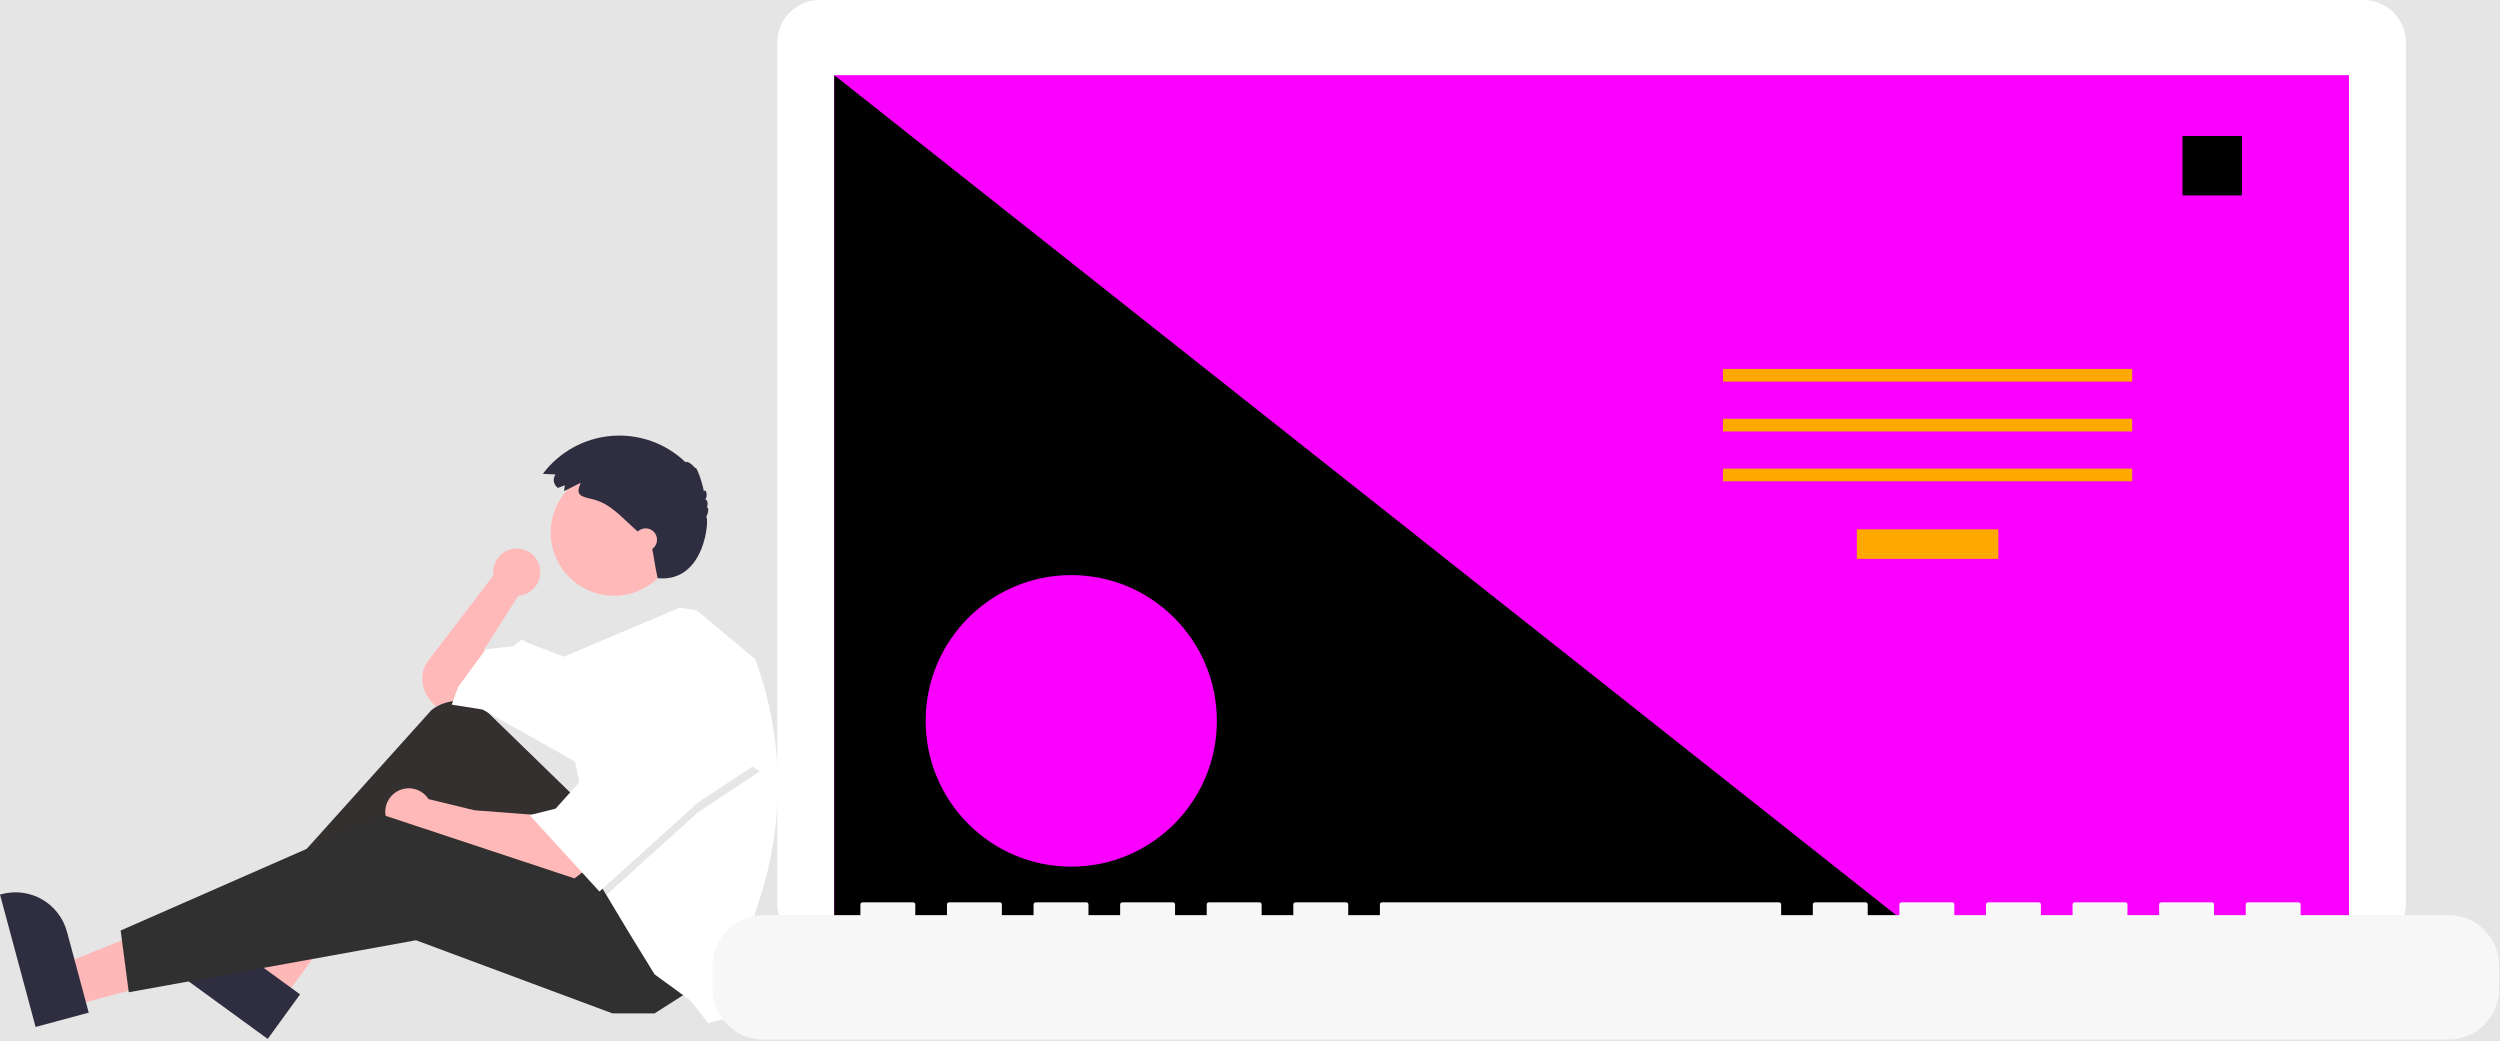 <svg width="1035" height="431" viewBox="0 0 1035 431" fill="none" xmlns="http://www.w3.org/2000/svg">
<rect width="1035" height="431" fill="#E5E5E5"/>
<g id="Human">
<path id="Vector" d="M223.664 236.909C223.673 235.568 223.406 234.239 222.88 233.006C222.353 231.772 221.578 230.661 220.603 229.741C219.628 228.821 218.475 228.112 217.214 227.658C215.953 227.205 214.612 227.016 213.276 227.105C211.939 227.193 210.635 227.556 209.444 228.172C208.254 228.788 207.204 229.643 206.358 230.683C205.513 231.723 204.89 232.927 204.53 234.219C204.17 235.511 204.08 236.864 204.266 238.192L176.265 274.905C175.07 277.297 174.606 279.99 174.933 282.645C175.259 285.299 176.361 287.799 178.1 289.83L180.296 292.395L190.374 290.377L201.797 280.287L200.453 268.85L214.563 246.651L214.545 246.635C217.014 246.478 219.332 245.385 221.026 243.578C222.719 241.771 223.663 239.387 223.664 236.909Z" fill="#FFB9B9"/>
<path id="Vector_2" d="M30.027 416.394L25.456 399.397L88.758 373.66L95.504 398.744L30.027 416.394Z" fill="#FFB8B8"/>
<path id="Vector_3" d="M14.737 425.164L0 370.362L0.692 370.175C6.343 368.652 12.366 369.439 17.437 372.362C22.508 375.285 26.212 380.105 27.733 385.762L27.734 385.763L36.735 419.235L14.737 425.164Z" fill="#2F2E41"/>
<path id="Vector_4" d="M117.222 413.678L103.005 403.326L136.12 343.494L157.104 358.772L117.222 413.678Z" fill="#FFB8B8"/>
<path id="Vector_5" d="M110.826 430.117L64.982 396.737L65.404 396.157C68.845 391.419 74.026 388.244 79.806 387.33C85.585 386.416 91.491 387.838 96.224 391.283L96.225 391.284L124.225 411.671L110.826 430.117Z" fill="#2F2E41"/>
<path id="Vector_6" d="M238.079 330.067L202.301 295.269C199.179 292.232 195.066 290.426 190.72 290.183C186.373 289.94 182.085 291.276 178.644 293.946L111.09 369.084L117.137 378.502L181.639 334.776L225.313 391.956L266.971 371.103L238.079 330.067Z" fill="#343030"/>
<path id="Vector_7" d="M222.626 337.467L196.421 335.449L177.444 330.843C176.373 329.168 174.815 327.862 172.981 327.098C171.147 326.334 169.124 326.15 167.182 326.569C165.241 326.988 163.473 327.992 162.117 329.444C160.76 330.897 159.88 332.73 159.592 334.698C159.305 336.666 159.625 338.674 160.509 340.455C161.394 342.236 162.8 343.703 164.541 344.661C166.281 345.62 168.273 346.023 170.248 345.816C172.224 345.61 174.09 344.805 175.595 343.508L175.593 343.521L187.015 348.23L236.064 365.048L242.111 360.339L222.626 337.467Z" fill="#FFB9B9"/>
<path id="Vector_8" d="M285.784 410.12L271.002 419.538H253.533L172.233 389.266L53.307 410.793L49.947 385.229L158.796 337.467L254.205 369.084L285.784 410.12Z" fill="#313030"/>
<path id="Vector_9" d="M254.205 246.651C268.677 246.651 280.409 234.905 280.409 220.415C280.409 205.926 268.677 194.18 254.205 194.18C239.733 194.18 228.001 205.926 228.001 220.415C228.001 234.905 239.733 246.651 254.205 246.651Z" fill="#FFB9B9"/>
<path id="Vector_10" d="M322.006 325.163C322.006 340.997 319.514 356.732 314.622 371.789L312.66 377.83L303.254 420.883L293.175 423.574L285.784 414.156L271.003 403.393L260.252 385.902L251.034 370.524L248.158 365.721L238.079 315.267L199.781 293.741L187.015 291.723L189.703 284.323L201.125 268.85L212.547 267.505L215.907 264.814L218.594 266.16L233.41 271.874L281.444 251.555L288.472 252.705L312.66 272.887C318.844 289.62 322.008 307.321 322.006 325.163Z" fill="white"/>
<path id="Vector_11" opacity="0.1" d="M314.675 319.304L289.144 336.121L251.034 370.523L248.158 365.721L240.095 325.358H242.111L262.94 287.014L314.675 319.304Z" fill="black"/>
<path id="Vector_12" d="M262.94 282.977L242.111 321.321L230.017 334.776L219.267 337.467L248.158 369.084L289.144 332.085L314.676 315.267L262.94 282.977Z" fill="white"/>
<path id="Vector_13" d="M233.824 200.908L230.984 202.002C230.553 201.709 230.184 201.335 229.898 200.9C229.611 200.465 229.413 199.978 229.315 199.466C229.216 198.954 229.219 198.428 229.324 197.918C229.429 197.407 229.633 196.922 229.925 196.491C229.94 196.468 229.955 196.446 229.971 196.423L224.724 196.178C228.093 191.687 232.375 187.963 237.288 185.253C242.201 182.542 247.632 180.908 253.224 180.456C258.815 180.005 264.438 180.748 269.721 182.635C275.004 184.523 279.827 187.512 283.87 191.405C284.109 190.581 286.713 192.183 287.776 193.808C288.133 192.468 290.575 198.947 291.438 203.527C291.838 202.002 293.375 204.464 292.028 206.827C292.882 206.702 293.267 208.888 292.607 210.105C293.54 209.666 293.383 212.275 292.371 214.019C293.703 213.901 292.257 241.37 272.266 239.369C270.875 232.967 271.267 233.364 269.628 225.132C268.865 224.321 268.03 223.583 267.196 222.846L262.686 218.86C257.441 214.225 252.67 208.504 245.683 206.772C240.881 205.581 237.845 205.312 240.462 199.895C238.098 200.883 235.89 202.352 233.504 203.269C233.537 202.512 233.87 201.665 233.824 200.908Z" fill="#2F2E41"/>
<path id="Vector_14" d="M267.307 228.151C269.905 228.151 272.01 226.043 272.01 223.442C272.01 220.842 269.905 218.734 267.307 218.734C264.71 218.734 262.604 220.842 262.604 223.442C262.604 226.043 264.71 228.151 267.307 228.151Z" fill="#FFB9B9"/>
</g>
<g id="Laptop">
<path id="Vector_15" d="M978.468 0H339.389C337.079 -2.62834e-06 334.792 0.456 332.658 1.341C330.523 2.226 328.584 3.523 326.951 5.158C325.318 6.794 324.022 8.735 323.138 10.872C322.254 13.008 321.799 15.299 321.799 17.611V374.124C321.799 376.436 322.254 378.726 323.138 380.863C324.022 383 325.318 384.941 326.951 386.577C328.584 388.212 330.523 389.509 332.658 390.394C334.792 391.279 337.079 391.735 339.389 391.735H978.468C983.133 391.735 987.607 389.879 990.906 386.577C994.205 383.274 996.058 378.794 996.058 374.124V17.611C996.058 12.941 994.205 8.461 990.906 5.158C987.607 1.855 983.133 2.6541e-06 978.468 0Z" fill="white"/>
<path id="Vector_16" d="M972.475 31.124H345.382V385.296H972.475V31.124Z" fill="#FA00FF"/>
<path id="Vector_17" d="M658.393 21.465C661.945 21.465 664.824 18.582 664.824 15.025C664.824 11.469 661.945 8.586 658.393 8.586C654.84 8.586 651.961 11.469 651.961 15.025C651.961 18.582 654.84 21.465 658.393 21.465Z" fill="white"/>
<path id="Vector_18" d="M793.137 385.296H345.382V31.125L793.137 385.296Z" fill="black"/>
<g id="Vector_19">
<path d="M443.503 358.793C476.794 358.793 503.781 331.773 503.781 298.442C503.781 265.111 476.794 238.091 443.503 238.091C410.213 238.091 383.225 265.111 383.225 298.442C383.225 331.773 410.213 358.793 443.503 358.793Z" fill="#FA00FF" style="mix-blend-mode:lighten"/>
</g>
<g id="Vector_20" filter="url(#filter0_d)">
<path d="M827.305 215.126H768.728V227.381H827.305V215.126Z" fill="#FFA800"/>
</g>
<g id="Vector_21" filter="url(#filter1_d)">
<path d="M882.725 148.735H713.308V153.987H882.725V148.735Z" fill="#FFA800"/>
</g>
<g id="Vector_22" filter="url(#filter2_d)">
<path d="M882.725 169.37H713.308V174.622H882.725V169.37Z" fill="#FFA800"/>
</g>
<g id="Vector_23" filter="url(#filter3_d)">
<path d="M882.725 190.004H713.308V195.256H882.725V190.004Z" fill="#FFA800"/>
</g>
<g id="Vector_24" filter="url(#filter4_d)">
<path d="M928.108 52.32H903.628V76.829H928.108V52.32Z" fill="black"/>
<path d="M904.128 76.329V52.82H927.608V76.329H904.128Z" stroke="black"/>
</g>
<path id="Vector_25" d="M1013.67 378.856H952.465V374.441C952.465 374.326 952.443 374.212 952.399 374.106C952.355 374 952.291 373.904 952.209 373.822C952.128 373.741 952.032 373.677 951.926 373.633C951.82 373.589 951.706 373.566 951.591 373.566H930.608C930.493 373.566 930.38 373.589 930.274 373.633C930.167 373.677 930.071 373.741 929.99 373.822C929.909 373.904 929.844 374 929.8 374.106C929.756 374.212 929.734 374.326 929.734 374.441V378.856H916.62V374.441C916.62 374.326 916.597 374.212 916.553 374.106C916.509 374 916.445 373.904 916.364 373.822C916.282 373.741 916.186 373.677 916.08 373.633C915.974 373.589 915.86 373.566 915.745 373.566H894.762C894.648 373.566 894.534 373.589 894.428 373.633C894.322 373.677 894.225 373.741 894.144 373.822C894.063 373.904 893.999 374 893.955 374.106C893.911 374.212 893.888 374.326 893.888 374.441V378.856H880.774V374.441C880.774 374.326 880.751 374.212 880.707 374.106C880.663 374 880.599 373.904 880.518 373.822C880.437 373.741 880.34 373.677 880.234 373.633C880.128 373.589 880.014 373.566 879.9 373.566H858.916C858.802 373.566 858.688 373.589 858.582 373.633C858.476 373.677 858.379 373.741 858.298 373.822C858.217 373.904 858.153 374 858.109 374.106C858.065 374.212 858.042 374.326 858.042 374.441V378.856H844.928V374.441C844.928 374.326 844.905 374.212 844.861 374.106C844.817 374 844.753 373.904 844.672 373.822C844.591 373.741 844.494 373.677 844.388 373.633C844.282 373.589 844.168 373.566 844.054 373.566H823.071C822.956 373.566 822.842 373.589 822.736 373.633C822.63 373.677 822.534 373.741 822.452 373.822C822.371 373.904 822.307 374 822.263 374.106C822.219 374.212 822.196 374.326 822.196 374.441V378.856H809.082V374.441C809.082 374.326 809.059 374.212 809.016 374.106C808.972 374 808.907 373.904 808.826 373.822C808.745 373.741 808.648 373.677 808.542 373.633C808.436 373.589 808.323 373.566 808.208 373.566H787.225C787.11 373.566 786.996 373.589 786.89 373.633C786.784 373.677 786.688 373.741 786.607 373.822C786.525 373.904 786.461 374 786.417 374.106C786.373 374.212 786.351 374.326 786.351 374.441V378.856H773.236V374.441C773.236 374.326 773.214 374.212 773.17 374.106C773.126 374 773.061 373.904 772.98 373.822C772.899 373.741 772.803 373.677 772.696 373.633C772.59 373.589 772.477 373.566 772.362 373.566H751.379C751.264 373.566 751.15 373.589 751.044 373.633C750.938 373.677 750.842 373.741 750.761 373.822C750.68 373.904 750.615 374 750.571 374.106C750.527 374.212 750.505 374.326 750.505 374.441V378.856H737.39V374.441C737.39 374.326 737.368 374.212 737.324 374.106C737.28 374 737.215 373.904 737.134 373.822C737.053 373.741 736.957 373.677 736.851 373.633C736.745 373.589 736.631 373.566 736.516 373.566H572.15C572.035 373.566 571.921 373.589 571.815 373.633C571.709 373.677 571.613 373.741 571.531 373.822C571.45 373.904 571.386 374 571.342 374.106C571.298 374.212 571.275 374.326 571.275 374.441V378.856H558.161V374.441C558.161 374.326 558.138 374.212 558.095 374.106C558.051 374 557.986 373.904 557.905 373.822C557.824 373.741 557.727 373.677 557.621 373.633C557.515 373.589 557.402 373.566 557.287 373.566H536.304C536.189 373.566 536.075 373.589 535.969 373.633C535.863 373.677 535.767 373.741 535.686 373.822C535.604 373.904 535.54 374 535.496 374.106C535.452 374.212 535.43 374.326 535.43 374.441V378.856H522.315V374.441C522.315 374.326 522.293 374.212 522.249 374.106C522.205 374 522.14 373.904 522.059 373.822C521.978 373.741 521.882 373.677 521.776 373.633C521.67 373.589 521.556 373.566 521.441 373.566H500.458C500.343 373.566 500.229 373.589 500.123 373.633C500.017 373.677 499.921 373.741 499.84 373.822C499.759 373.904 499.694 374 499.65 374.106C499.606 374.212 499.584 374.326 499.584 374.441V378.856H486.469V374.441C486.469 374.326 486.447 374.212 486.403 374.106C486.359 374 486.294 373.904 486.213 373.822C486.132 373.741 486.036 373.677 485.93 373.633C485.824 373.589 485.71 373.566 485.595 373.566H464.612C464.497 373.566 464.384 373.589 464.277 373.633C464.171 373.677 464.075 373.741 463.994 373.822C463.913 373.904 463.848 374 463.804 374.106C463.76 374.212 463.738 374.326 463.738 374.441V378.856H450.624V374.441C450.624 374.326 450.601 374.212 450.557 374.106C450.513 374 450.449 373.904 450.367 373.822C450.286 373.741 450.19 373.677 450.084 373.633C449.978 373.589 449.864 373.566 449.749 373.566H428.766C428.651 373.566 428.538 373.589 428.432 373.633C428.326 373.677 428.229 373.741 428.148 373.822C428.067 373.904 428.002 374 427.959 374.106C427.915 374.212 427.892 374.326 427.892 374.441V378.856H414.778V374.441C414.778 374.326 414.755 374.212 414.711 374.106C414.667 374 414.603 373.904 414.522 373.822C414.44 373.741 414.344 373.677 414.238 373.633C414.132 373.589 414.018 373.566 413.903 373.566H392.92C392.689 373.566 392.466 373.658 392.302 373.822C392.138 373.986 392.046 374.209 392.046 374.441V378.856H378.932V374.441C378.932 374.326 378.909 374.212 378.865 374.106C378.821 374 378.757 373.904 378.676 373.822C378.595 373.741 378.498 373.677 378.392 373.633C378.286 373.589 378.172 373.566 378.058 373.566H357.075C356.843 373.566 356.62 373.658 356.456 373.822C356.292 373.986 356.2 374.209 356.2 374.441V378.856H315.983C310.418 378.856 305.081 381.069 301.146 385.009C297.211 388.949 295 394.293 295 399.864V409.364C295 414.935 297.211 420.279 301.146 424.219C305.081 428.158 310.418 430.372 315.983 430.372H1013.67C1019.23 430.372 1024.57 428.158 1028.5 424.219C1032.44 420.279 1034.65 414.935 1034.65 409.364V399.864C1034.65 397.105 1034.11 394.374 1033.05 391.825C1032 389.276 1030.45 386.96 1028.5 385.009C1026.55 383.058 1024.24 381.511 1021.7 380.455C1019.15 379.399 1016.42 378.856 1013.67 378.856Z" fill="#F7F7F7"/>
</g>
<defs>
<filter id="filter0_d" x="764.728" y="215.126" width="66.577" height="20.255" filterUnits="userSpaceOnUse" color-interpolation-filters="sRGB">
<feFlood flood-opacity="0" result="BackgroundImageFix"/>
<feColorMatrix in="SourceAlpha" type="matrix" values="0 0 0 0 0 0 0 0 0 0 0 0 0 0 0 0 0 0 127 0"/>
<feOffset dy="4"/>
<feGaussianBlur stdDeviation="2"/>
<feColorMatrix type="matrix" values="0 0 0 0 0 0 0 0 0 0 0 0 0 0 0 0 0 0 0.25 0"/>
<feBlend mode="normal" in2="BackgroundImageFix" result="effect1_dropShadow"/>
<feBlend mode="normal" in="SourceGraphic" in2="effect1_dropShadow" result="shape"/>
</filter>
<filter id="filter1_d" x="709.308" y="148.735" width="177.417" height="13.252" filterUnits="userSpaceOnUse" color-interpolation-filters="sRGB">
<feFlood flood-opacity="0" result="BackgroundImageFix"/>
<feColorMatrix in="SourceAlpha" type="matrix" values="0 0 0 0 0 0 0 0 0 0 0 0 0 0 0 0 0 0 127 0"/>
<feOffset dy="4"/>
<feGaussianBlur stdDeviation="2"/>
<feColorMatrix type="matrix" values="0 0 0 0 0 0 0 0 0 0 0 0 0 0 0 0 0 0 0.25 0"/>
<feBlend mode="normal" in2="BackgroundImageFix" result="effect1_dropShadow"/>
<feBlend mode="normal" in="SourceGraphic" in2="effect1_dropShadow" result="shape"/>
</filter>
<filter id="filter2_d" x="709.308" y="169.37" width="177.417" height="13.252" filterUnits="userSpaceOnUse" color-interpolation-filters="sRGB">
<feFlood flood-opacity="0" result="BackgroundImageFix"/>
<feColorMatrix in="SourceAlpha" type="matrix" values="0 0 0 0 0 0 0 0 0 0 0 0 0 0 0 0 0 0 127 0"/>
<feOffset dy="4"/>
<feGaussianBlur stdDeviation="2"/>
<feColorMatrix type="matrix" values="0 0 0 0 0 0 0 0 0 0 0 0 0 0 0 0 0 0 0.25 0"/>
<feBlend mode="normal" in2="BackgroundImageFix" result="effect1_dropShadow"/>
<feBlend mode="normal" in="SourceGraphic" in2="effect1_dropShadow" result="shape"/>
</filter>
<filter id="filter3_d" x="709.308" y="190.004" width="177.417" height="13.252" filterUnits="userSpaceOnUse" color-interpolation-filters="sRGB">
<feFlood flood-opacity="0" result="BackgroundImageFix"/>
<feColorMatrix in="SourceAlpha" type="matrix" values="0 0 0 0 0 0 0 0 0 0 0 0 0 0 0 0 0 0 127 0"/>
<feOffset dy="4"/>
<feGaussianBlur stdDeviation="2"/>
<feColorMatrix type="matrix" values="0 0 0 0 0 0 0 0 0 0 0 0 0 0 0 0 0 0 0.25 0"/>
<feBlend mode="normal" in2="BackgroundImageFix" result="effect1_dropShadow"/>
<feBlend mode="normal" in="SourceGraphic" in2="effect1_dropShadow" result="shape"/>
</filter>
<filter id="filter4_d" x="899.628" y="52.32" width="32.48" height="32.51" filterUnits="userSpaceOnUse" color-interpolation-filters="sRGB">
<feFlood flood-opacity="0" result="BackgroundImageFix"/>
<feColorMatrix in="SourceAlpha" type="matrix" values="0 0 0 0 0 0 0 0 0 0 0 0 0 0 0 0 0 0 127 0"/>
<feOffset dy="4"/>
<feGaussianBlur stdDeviation="2"/>
<feColorMatrix type="matrix" values="0 0 0 0 0 0 0 0 0 0 0 0 0 0 0 0 0 0 0.25 0"/>
<feBlend mode="normal" in2="BackgroundImageFix" result="effect1_dropShadow"/>
<feBlend mode="normal" in="SourceGraphic" in2="effect1_dropShadow" result="shape"/>
</filter>
</defs>
</svg>
